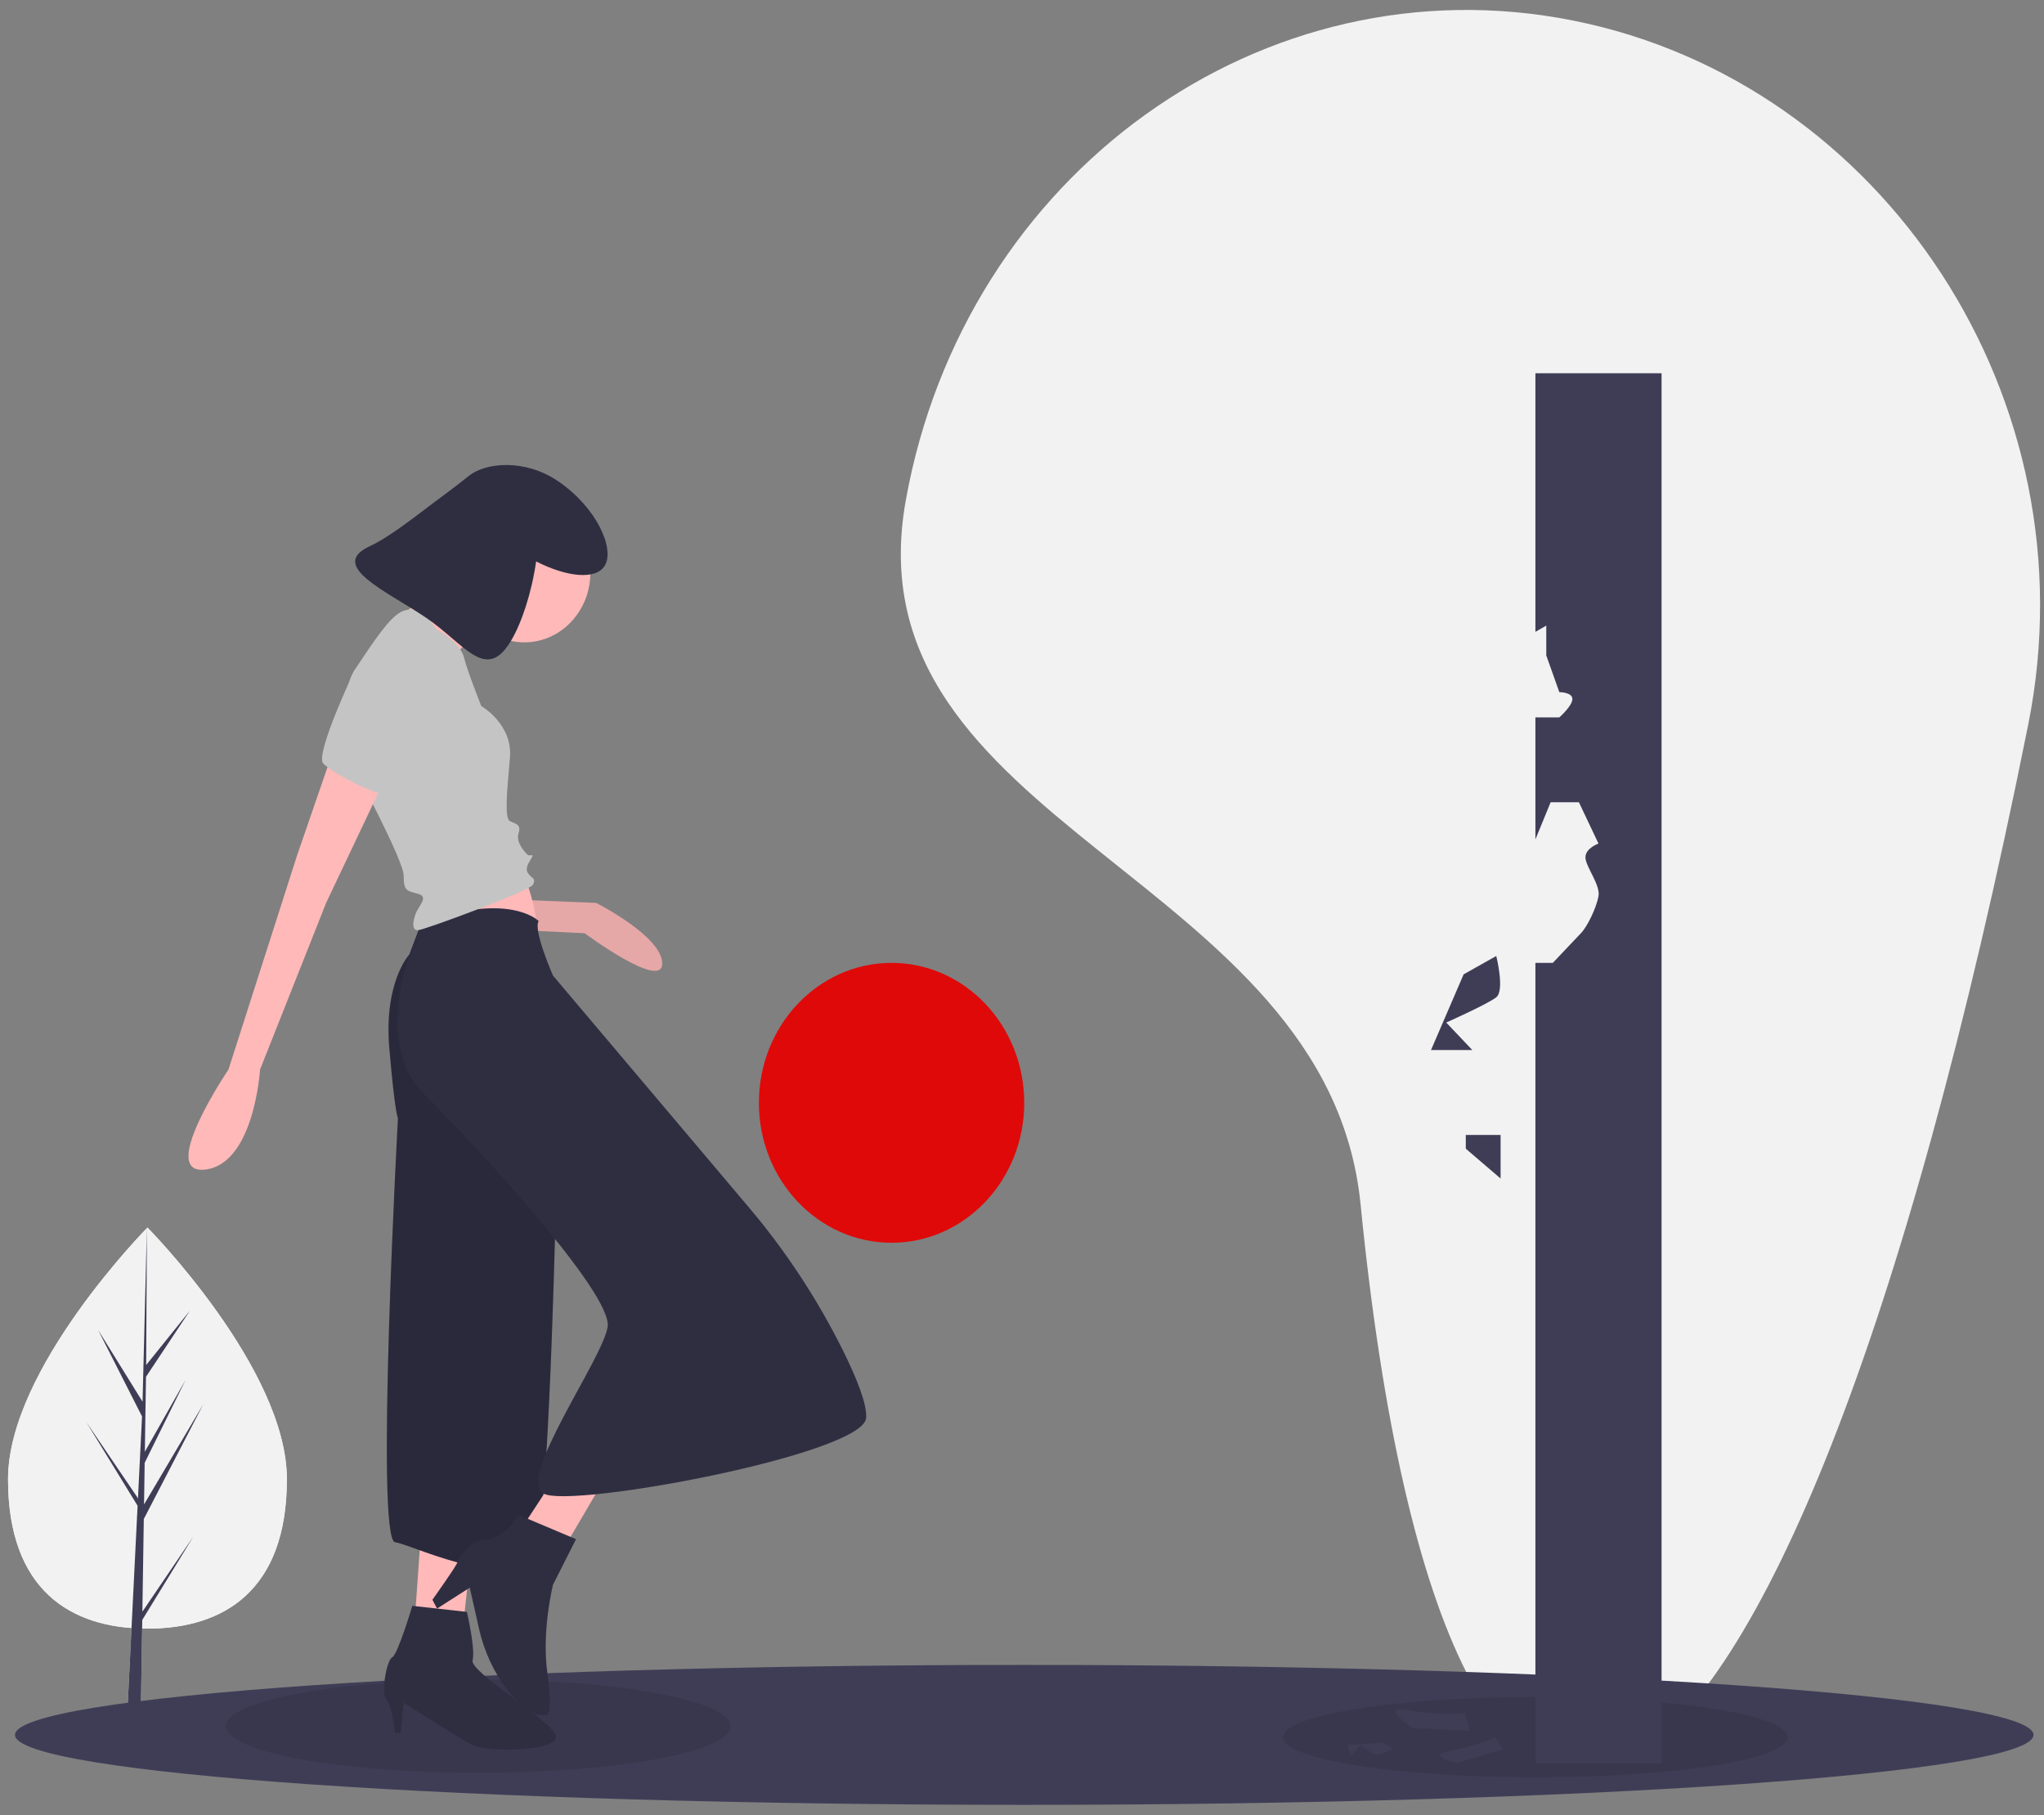 <svg width="152" height="135" viewBox="0 0 152 135" fill="none" xmlns="http://www.w3.org/2000/svg">
<rect x="0" y="0" width="152" height="135" fill="#808080" stroke="none"/>
<g clip-path="url(#clip0)">
<path d="M101.179 89.572C107.629 154.666 132.381 145.909 150.824 53.898C155.676 29.689 140.052 6.142 117.004 1.533C93.956 -3.077 71.729 12.895 67.359 37.206C62.989 61.518 98.741 64.962 101.179 89.572Z" fill="#F2F2F2"/>
<path d="M21.334 110.004C21.334 118.24 16.692 121.116 10.966 121.116C5.24 121.116 0.598 118.24 0.598 110.004C0.598 101.768 10.966 91.29 10.966 91.29C10.966 91.29 21.334 101.768 21.334 110.004Z" fill="#F2F2F2"/>
<path d="M10.588 119.856L10.694 112.963L15.113 104.436L10.711 111.882L10.759 108.783L13.804 102.613L10.771 107.962L10.857 102.388L14.118 97.476L10.87 101.512L10.924 91.29L10.587 104.821L10.615 104.263L7.299 98.91L10.562 105.335L10.253 111.56L10.243 111.395L6.421 105.761L10.232 111.979L10.193 112.757L10.186 112.769L10.189 112.833L9.406 128.628H10.453L10.579 120.47L14.38 114.267L10.588 119.856Z" fill="#F2F2F2"/>
<path d="M21.334 110.004C21.334 118.24 16.692 121.116 10.966 121.116C5.24 121.116 0.598 118.24 0.598 110.004C0.598 101.768 10.966 91.29 10.966 91.29C10.966 91.29 21.334 101.768 21.334 110.004Z" fill="#F2F2F2"/>
<path d="M10.588 119.856L10.694 112.963L15.113 104.436L10.711 111.882L10.759 108.783L13.804 102.613L10.771 107.962L10.857 102.388L14.118 97.476L10.87 101.512L10.924 91.29L10.587 104.821L10.615 104.263L7.299 98.91L10.562 105.335L10.253 111.56L10.243 111.395L6.421 105.761L10.232 111.979L10.193 112.757L10.186 112.769L10.189 112.833L9.406 128.628H10.453L10.579 120.47L14.38 114.267L10.588 119.856Z" fill="#3F3D56"/>
<path d="M76.167 134.222C117.618 134.222 151.22 131.892 151.22 129.018C151.22 126.144 117.618 123.814 76.167 123.814C34.717 123.814 1.115 126.144 1.115 129.018C1.115 131.892 34.717 134.222 76.167 134.222Z" fill="#3F3D56"/>
<path opacity="0.1" d="M35.567 131.833C45.93 131.833 54.331 130.282 54.331 128.368C54.331 126.454 45.93 124.902 35.567 124.902C25.205 124.902 16.804 126.454 16.804 128.368C16.804 130.282 25.205 131.833 35.567 131.833Z" fill="black"/>
<path opacity="0.1" d="M114.178 132.175C124.541 132.175 132.941 130.838 132.941 129.189C132.941 127.54 124.541 126.203 114.178 126.203C103.816 126.203 95.415 127.54 95.415 129.189C95.415 130.838 103.816 132.175 114.178 132.175Z" fill="black"/>
<path d="M38.777 66.922L44.331 67.147C44.331 67.147 49.244 69.626 49.244 71.653C49.244 73.681 43.477 69.4 43.477 69.4L38.777 69.175L38.777 66.922Z" fill="#FFB9B9"/>
<path opacity="0.1" d="M38.777 66.922L44.331 67.147C44.331 67.147 49.244 69.626 49.244 71.653C49.244 73.681 43.477 69.4 43.477 69.4L38.777 69.175L38.777 66.922Z" fill="black"/>
<path d="M38.992 65.119C38.992 65.119 40.06 67.823 39.846 69.175C39.633 70.527 31.516 70.076 31.516 70.076L32.797 66.02L38.992 65.119Z" fill="#FFB9B9"/>
<path d="M31.301 114.013L30.873 120.096L34.505 120.321L35.145 114.463L31.301 114.013Z" fill="#FFB9B9"/>
<path d="M31.302 68.725L30.447 70.978C30.447 70.978 28.525 73.006 28.952 77.963C29.379 82.919 29.593 83.145 29.593 83.145C29.593 83.145 27.884 114.464 29.379 114.689C30.874 114.914 39.205 119.195 40.059 114.238C40.914 109.281 41.341 89.228 41.341 89.228L31.515 70.527L31.302 68.725Z" fill="#2F2E41"/>
<path opacity="0.1" d="M31.302 68.725L30.447 70.978C30.447 70.978 28.525 73.006 28.952 77.963C29.379 82.919 29.593 83.145 29.593 83.145C29.593 83.145 27.884 114.464 29.379 114.689C30.874 114.914 39.205 119.195 40.059 114.238C40.914 109.281 41.341 89.228 41.341 89.228L31.515 70.527L31.302 68.725Z" fill="black"/>
<path d="M40.913 110.408L38.991 113.337L42.195 114.689L44.972 109.957L40.913 110.408Z" fill="#FFB9B9"/>
<path d="M38.991 47.77C41.705 47.77 43.904 45.45 43.904 42.587C43.904 39.725 41.705 37.405 38.991 37.405C36.278 37.405 34.078 39.725 34.078 42.587C34.078 45.45 36.278 47.77 38.991 47.77Z" fill="#FFB9B9"/>
<path d="M35.146 40.785C35.146 40.785 30.874 45.517 29.592 45.742C28.31 45.967 34.078 49.798 34.078 49.798V48.446C34.078 48.446 36 46.418 37.068 46.193C38.136 45.967 35.146 40.785 35.146 40.785Z" fill="#FFB9B9"/>
<path d="M31.727 67.598L30.446 70.978C30.446 70.978 27.882 77.737 31.514 81.342C35.145 84.947 45.612 96.213 45.185 98.692C44.757 101.17 38.426 109.931 40.417 111.071C42.408 112.211 64.196 108.155 64.409 105.451C64.49 104.437 63.698 102.473 62.678 100.413C60.753 96.553 58.383 92.958 55.622 89.71L41.126 72.555C41.126 72.555 39.631 69.175 40.058 68.499C40.058 68.499 38.349 66.697 33.223 68.049L31.727 67.598Z" fill="#2F2E41"/>
<path d="M30.66 119.421C30.66 119.421 29.592 123.026 29.165 123.251C28.738 123.477 28.311 125.955 28.738 126.406C29.165 126.856 29.379 128.884 29.379 128.884H29.806L30.02 126.631C30.02 126.631 34.445 129.449 35.146 129.785C36.321 130.349 41.554 130.236 41.341 129.109C41.127 127.983 34.933 124.378 35.146 123.477C35.36 122.575 34.719 119.872 34.719 119.872L30.66 119.421Z" fill="#2F2E41"/>
<path d="M42.836 114.464L38.564 112.661C38.564 112.661 37.496 114.464 36.214 114.464C34.933 114.464 33.936 116.102 34.007 116.184C34.078 116.266 32.156 118.97 32.156 118.97L32.501 119.625L34.933 118.069L35.614 121.088C35.989 122.793 36.728 124.385 37.773 125.744C38.611 126.82 39.656 127.732 40.7 127.532C40.7 127.532 41.127 127.532 40.7 124.378C40.273 121.223 41.127 117.843 41.127 117.843L42.836 114.464Z" fill="#2F2E41"/>
<path d="M31.728 45.517C31.728 45.517 32.155 46.643 32.582 46.869C33.01 47.094 34.291 47.995 34.505 48.896C34.718 49.798 35.786 52.502 35.786 52.502C35.786 52.502 38.136 53.853 37.922 56.332C37.709 58.81 37.495 60.838 37.922 61.063C38.35 61.289 38.777 61.289 38.563 61.965C38.35 62.641 38.991 63.317 39.204 63.542C39.418 63.767 39.845 63.317 39.418 63.992C38.991 64.668 39.204 64.894 39.418 65.119C39.631 65.344 39.845 65.344 39.631 65.795C39.418 66.246 31.514 69.175 31.087 69.175C30.66 69.175 30.66 68.724 30.873 68.048C31.087 67.372 31.942 66.696 31.087 66.471C30.233 66.246 30.019 66.246 30.019 65.119C30.019 63.992 26.388 57.233 26.388 57.233C26.388 57.233 24.892 52.051 26.388 49.798C27.883 47.544 28.951 45.967 29.805 45.517C30.66 45.066 31.728 45.517 31.728 45.517Z" fill="#C4C4C4"/>
<path d="M24.68 56.106L22.116 63.542L16.99 79.539C16.99 79.539 11.649 87.425 15.281 86.975C18.912 86.524 19.339 79.539 19.339 79.539L24.252 67.147L28.738 57.684L24.68 56.106Z" fill="#FFB9B9"/>
<path d="M27.242 49.572L26.388 49.798C26.388 49.798 23.397 56.106 24.038 56.782C24.679 57.458 28.097 59.261 28.738 59.035C29.378 58.81 30.233 52.276 30.233 52.276L27.242 49.572Z" fill="#C4C4C4"/>
<path d="M27.494 40.62C29.151 39.851 31.157 38.169 33.061 36.78C33.678 36.33 34.279 35.858 34.877 35.38C36.083 34.416 38.983 34.082 41.486 35.775C44.347 37.71 45.743 40.798 44.969 42.072C44.328 43.125 42.203 42.941 39.868 41.752C39.54 44.058 38.79 46.357 37.97 47.706C36.115 50.757 34.555 47.88 31.662 45.923C28.769 43.967 24.348 42.079 27.494 40.62Z" fill="#2F2E41"/>
<path d="M66.3 92.421C71.75 92.421 76.167 87.761 76.167 82.013C76.167 76.265 71.75 71.606 66.3 71.606C60.851 71.606 56.434 76.265 56.434 82.013C56.434 87.761 60.851 92.421 66.3 92.421Z" fill="#E00909"/>
<path d="M114.179 27.757V46.987L114.987 46.525V48.743L115.958 51.473C115.958 51.473 116.928 51.473 116.928 51.984C116.928 52.496 115.958 53.349 115.958 53.349H114.179V62.422L115.311 59.662H117.414L118.869 62.733C118.869 62.733 117.899 63.075 117.899 63.757C117.899 64.439 119.031 65.804 118.869 66.657C118.708 67.511 118.061 68.876 117.575 69.387L115.473 71.605H114.179V131.151H123.56V27.757H114.179Z" fill="#3F3D56"/>
<path d="M108.841 72.459L111.268 71.094C111.268 71.094 111.915 73.653 111.268 74.165C110.621 74.677 107.547 76.042 107.547 76.042L109.488 78.089H106.415L108.841 72.459Z" fill="#3F3D56"/>
<path d="M102.796 129.603L103.572 130.052C103.572 130.052 102.538 130.591 102.268 130.492C101.999 130.393 101.172 129.772 101.172 129.772L100.459 130.582L100.211 129.765L102.796 129.603Z" fill="#3F3D56"/>
<path d="M105.043 128.5C105.043 128.5 102.426 126.767 104.708 127.181C106.109 127.431 107.532 127.502 108.949 127.395L109.284 128.713L105.043 128.5Z" fill="#3F3D56"/>
<path d="M108.347 131.11C108.347 131.11 105.918 130.538 107.802 130.213C108.963 130.009 110.098 129.667 111.186 129.193L111.73 130.09L108.347 131.11Z" fill="#3F3D56"/>
<path d="M109.002 85.425V84.401H111.59V87.643L109.002 85.425Z" fill="#3F3D56"/>
</g>
<defs>
<clipPath id="clip0">
<rect width="151.111" height="133.482" fill="white" transform="translate(0.598 0.74)"/>
</clipPath>
</defs>
</svg>
